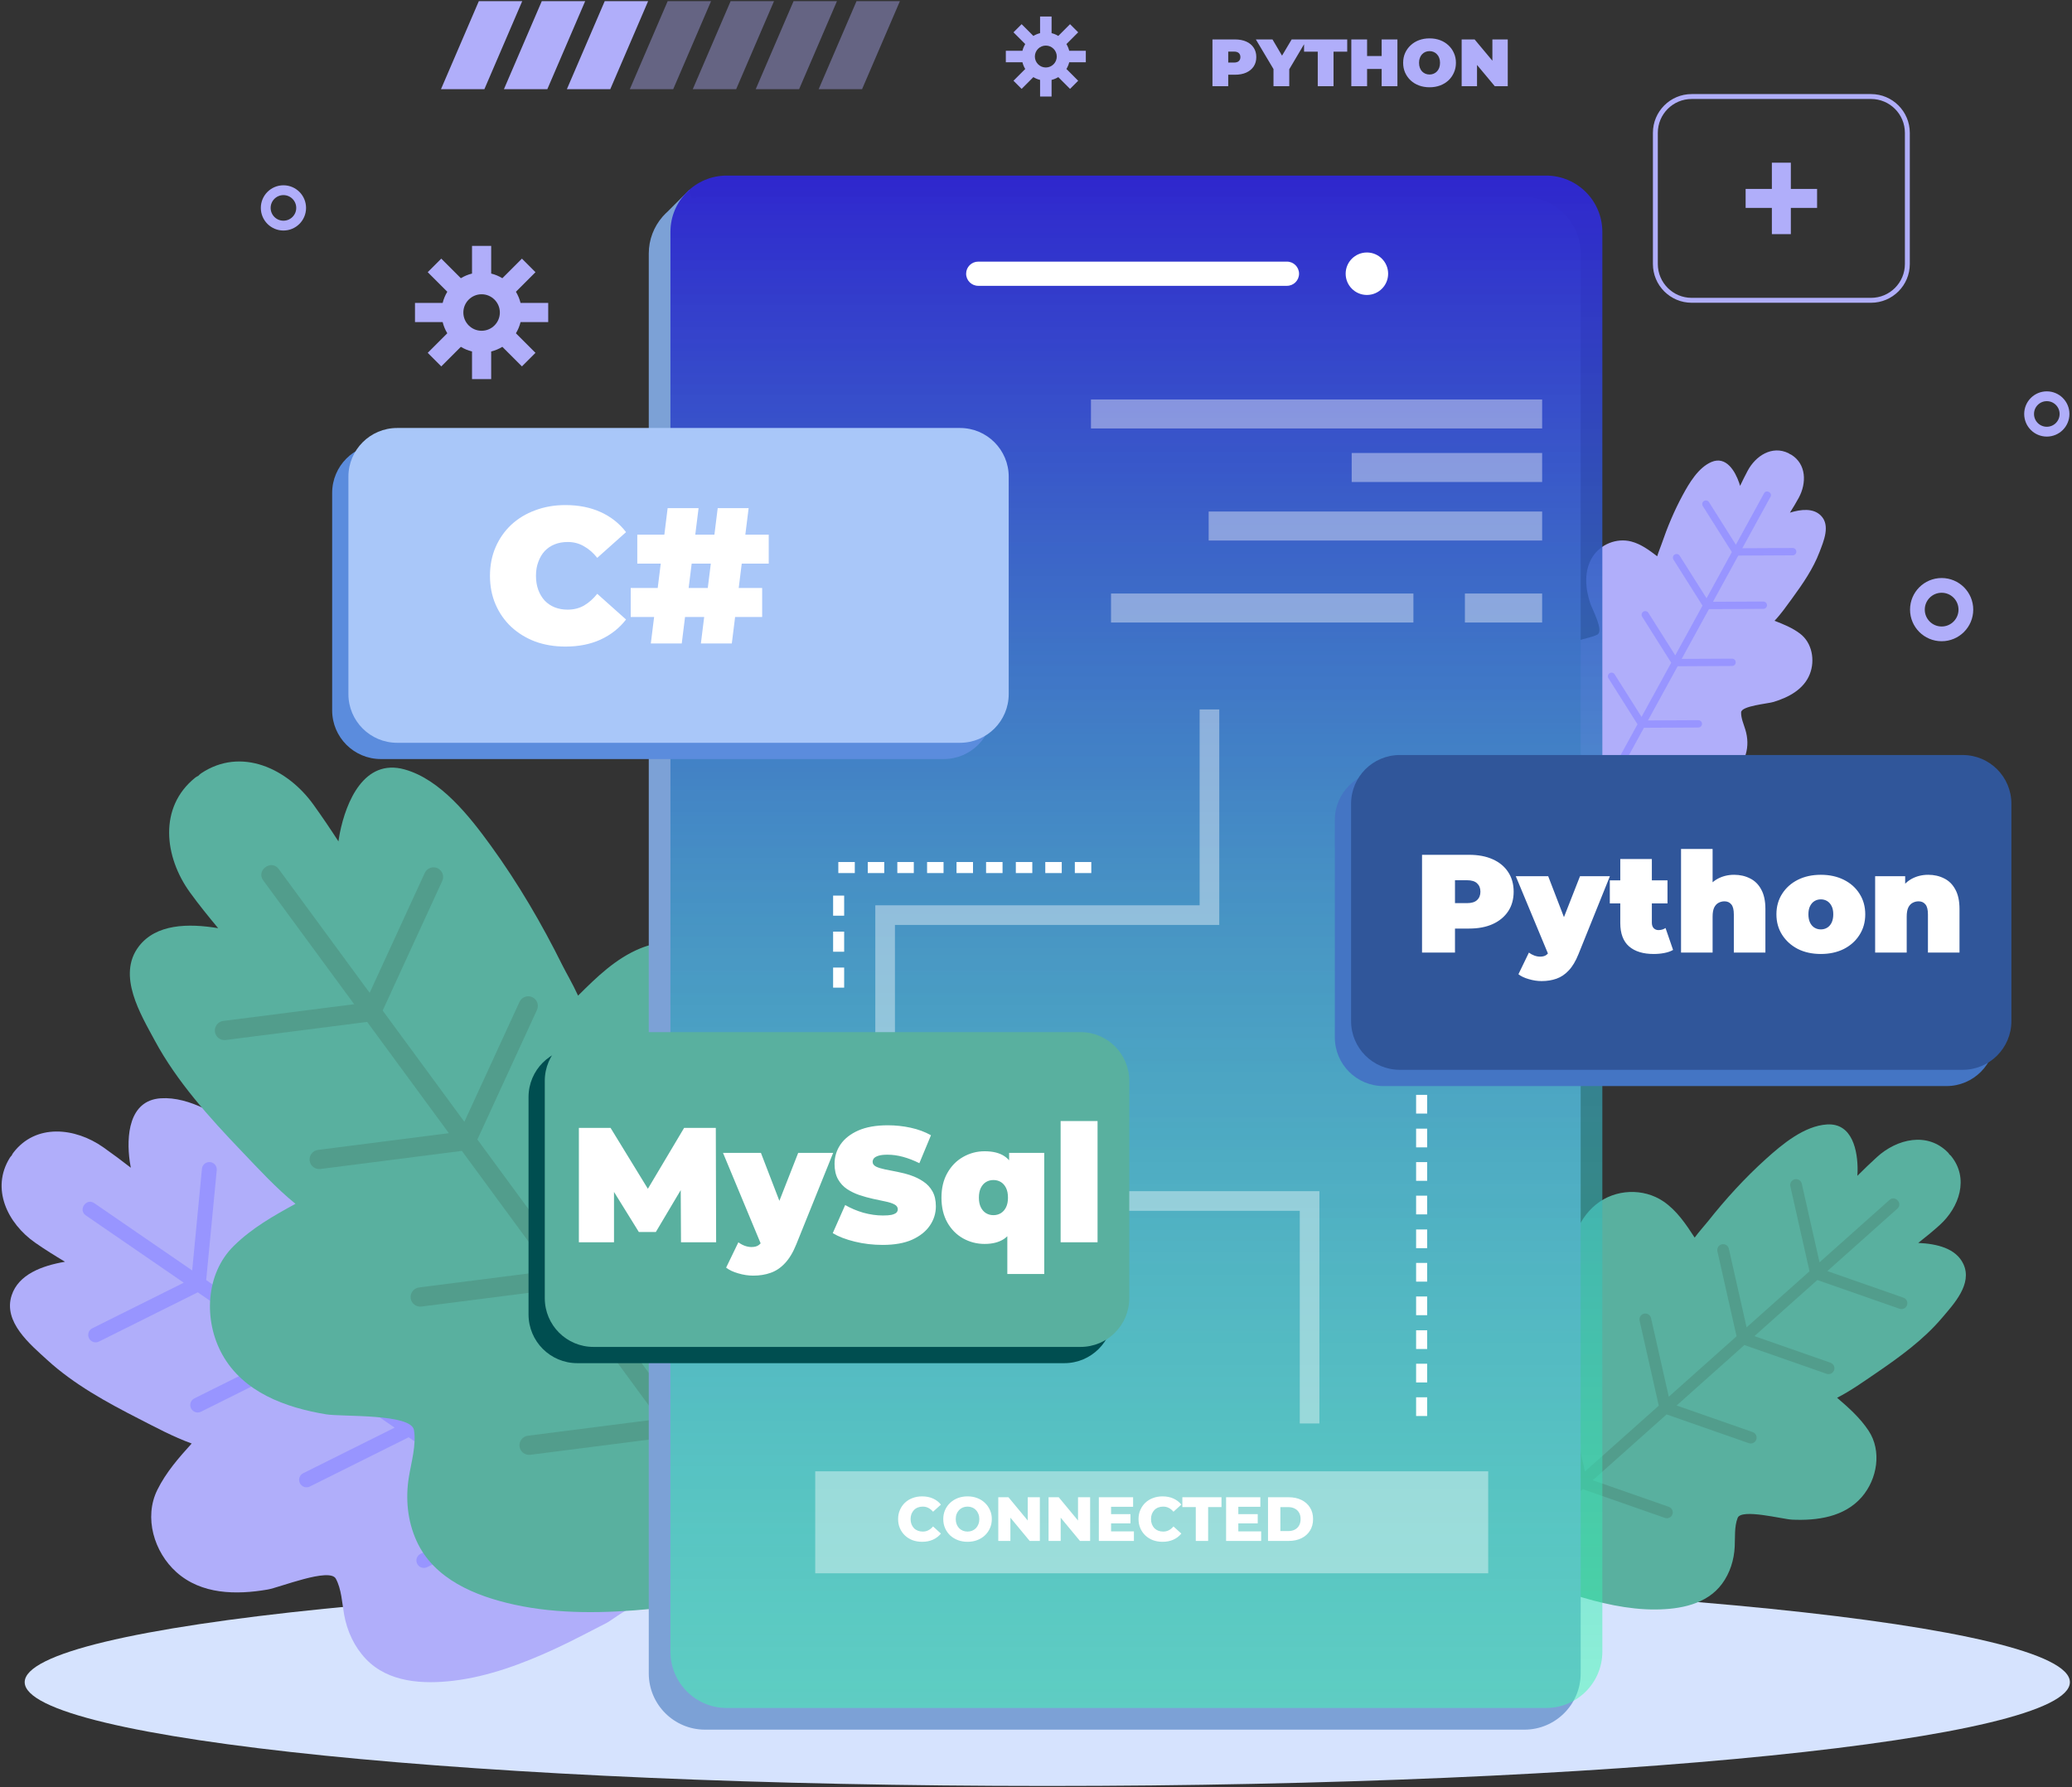 <svg width="422" height="364" viewBox="0 0 422 364" fill="none" xmlns="http://www.w3.org/2000/svg">
<rect x="0" y="0" width="422" height="364" fill="#333333" stroke="none"/>
<path d="M421.571 342.586C421.571 354.259 328.325 363.723 213.3 363.723C98.275 363.723 5.029 354.259 5.029 342.586C5.029 330.911 98.276 321.448 213.3 321.448C328.325 321.448 421.571 330.911 421.571 342.586Z" fill="#D6E3FE"/>
<path d="M114.846 264.841C112.216 265.092 109.668 266.103 106.999 266.089C103.781 266.072 104.14 255.812 103.755 253.212C102.803 246.821 100.145 240.157 94.439 236.637C89.052 233.314 81.812 233.941 77.124 238.08C74.005 240.832 72.122 244.605 70.306 248.348C68.841 246.822 67.267 245.489 66.406 244.647C61.168 239.52 55.54 234.717 49.517 230.533C44.89 227.315 38.648 223.295 32.755 223.672C26.155 224.097 25.726 231.509 26.425 236.533C26.484 236.962 26.57 237.387 26.643 237.813C24.801 236.378 22.929 234.983 21.019 233.639C15.307 229.623 7.269 228.742 2.689 234.788C2.552 234.967 2.462 235.144 2.39 235.318C2.251 235.452 2.118 235.599 2.002 235.788C-1.913 242.089 1.538 249.159 7.174 253.091C9.137 254.462 11.18 255.73 13.239 256.963C8.503 257.781 3.769 259.548 2.375 263.801C0.586 269.241 6.178 273.808 9.636 276.977C15.043 281.927 21.755 285.603 28.253 288.922C31.691 290.678 35.301 292.627 39.039 293.979C36.404 296.89 33.843 299.798 32.049 303.41C29.252 309.06 31.39 316.119 35.941 320.188C41.04 324.746 48.125 324.819 54.515 323.718C56.964 323.297 67.12 319.176 68.396 321.505C69.547 323.607 69.671 326.468 70.08 328.78C70.684 332.178 72.143 335.362 74.533 337.873C79.118 342.68 86.163 343.021 92.34 342.293C99.47 341.447 106.505 338.81 112.981 335.82C116.521 334.187 119.967 332.355 123.432 330.576C125.078 329.734 128.338 326.79 130.305 327.219C131.353 327.618 132.451 327.378 133.299 326.76C133.546 326.585 133.764 326.378 133.952 326.149L133.953 326.148C133.999 326.089 134.046 326.032 134.09 325.971C134.113 325.942 134.135 325.911 134.155 325.879C134.177 325.851 134.196 325.815 134.214 325.785C134.256 325.722 134.295 325.659 134.333 325.594C134.333 325.592 134.334 325.591 134.334 325.591C134.481 325.332 134.596 325.056 134.668 324.764C134.945 323.752 134.774 322.639 134.023 321.8C133.03 320.283 134.33 316.832 134.587 315.219C135.197 311.402 135.448 307.465 135.766 303.617C136.366 296.379 136.167 288.996 134.698 281.865C133.444 275.765 130.62 269.297 124.807 266.335C121.645 264.725 118.328 264.51 114.846 264.841Z" fill="#B0AEFA"/>
<path d="M64.928 252.602C65.006 251.767 64.398 251.029 63.566 250.949C62.735 250.872 61.994 251.478 61.913 252.312L59.921 273.017C53.948 268.912 47.97 264.802 41.994 260.695L44.144 238.316C44.223 237.485 43.613 236.746 42.782 236.664C41.948 236.586 41.208 237.193 41.129 238.027L39.141 258.735C32.512 254.177 25.885 249.623 19.257 245.069C19.232 245.049 19.205 245.034 19.183 245.018C17.573 243.911 15.855 246.406 17.466 247.514C17.491 247.53 17.515 247.547 17.542 247.567C24.169 252.122 30.797 256.674 37.425 261.23L18.806 270.507C18.059 270.879 17.753 271.789 18.126 272.537C18.499 273.286 19.409 273.592 20.156 273.217L40.277 263.19C46.254 267.297 52.227 271.406 58.207 275.514L39.588 284.788C38.84 285.164 38.536 286.073 38.908 286.821C39.285 287.571 40.192 287.877 40.941 287.501L61.061 277.476C67.498 281.899 73.938 286.325 80.373 290.749L61.757 300.027C61.01 300.398 60.704 301.309 61.08 302.058C61.453 302.806 62.359 303.109 63.108 302.738L83.231 292.71C90.241 297.531 97.252 302.348 104.264 307.17L85.648 316.447C84.899 316.817 84.594 317.726 84.967 318.475C85.34 319.224 86.25 319.53 86.997 319.158L107.119 309.129C113.374 313.43 119.628 317.729 125.885 322.028C127.495 323.135 129.211 320.636 127.6 319.53C121.343 315.23 115.089 310.931 108.835 306.633L110.985 284.255C111.064 283.423 110.452 282.681 109.62 282.602C108.786 282.526 108.051 283.132 107.97 283.965L105.978 304.67C98.967 299.852 91.956 295.035 84.944 290.214L87.094 267.837C87.172 267.003 86.563 266.261 85.731 266.183C84.898 266.103 84.159 266.713 84.076 267.547L82.088 288.251C75.649 283.828 69.211 279.402 62.776 274.978L64.928 252.602Z" fill="#9895FF"/>
<path d="M165.078 241.831C161.762 241.017 158.226 241.168 154.974 240.018C151.052 238.63 155.852 226.262 156.485 222.926C158.042 214.721 157.631 205.458 152.164 198.737C147.003 192.394 137.9 190.081 130.419 193.139C125.444 195.172 121.54 198.974 117.735 202.767C116.597 200.283 115.24 197.99 114.548 196.596C110.336 188.108 105.509 179.86 99.938 172.19C95.659 166.297 89.75 158.741 82.397 156.697C74.163 154.407 70.487 163.269 69.204 169.7C69.096 170.247 69.018 170.801 68.93 171.352C67.29 168.82 65.597 166.319 63.838 163.871C58.577 156.541 49.139 152.051 40.98 157.481C40.741 157.64 40.555 157.818 40.39 158.002C40.165 158.104 39.94 158.228 39.718 158.409C32.263 164.433 33.468 174.528 38.675 181.724C40.489 184.233 42.447 186.646 44.431 189.029C38.303 188.013 31.777 188.154 28.265 192.752C23.774 198.634 28.655 206.585 31.528 211.92C36.022 220.263 42.651 227.598 49.17 234.41C52.615 238.012 56.194 241.931 60.181 245.164C55.728 247.6 51.367 250.058 47.645 253.705C41.826 259.409 41.438 268.934 45.26 275.834C49.544 283.566 58.16 286.666 66.426 288.036C69.594 288.564 83.742 287.849 84.308 291.235C84.819 294.29 83.752 297.835 83.27 300.832C82.564 305.236 82.987 309.743 84.839 313.821C88.39 321.637 96.842 325.048 104.691 326.781C113.751 328.782 123.457 328.551 132.631 327.658C137.644 327.171 142.629 326.397 147.614 325.701C149.981 325.372 155.21 323.164 157.426 324.522C158.536 325.457 159.982 325.631 161.278 325.237C161.651 325.128 162.004 324.969 162.332 324.77L162.333 324.769C162.417 324.719 162.498 324.664 162.578 324.609C162.617 324.583 162.659 324.556 162.698 324.528C162.736 324.5 162.773 324.468 162.811 324.438C162.888 324.378 162.964 324.318 163.037 324.253C163.037 324.251 163.038 324.251 163.038 324.251C163.326 323.997 163.583 323.708 163.798 323.385C164.564 322.265 164.831 320.835 164.268 319.493C163.703 317.219 166.759 313.559 167.758 311.699C170.122 307.304 172.103 302.606 174.126 298.045C177.936 289.467 180.83 280.373 182.07 271.048C183.131 263.069 182.436 253.975 176.599 247.887C173.425 244.577 169.469 242.907 165.078 241.831Z" fill="#59B09F"/>
<path d="M109.365 205.674C109.815 204.693 109.386 203.531 108.404 203.079C107.422 202.628 106.26 203.057 105.807 204.038L94.578 228.463C89.031 220.91 83.484 213.358 77.936 205.805L90.072 179.409C90.524 178.428 90.093 177.265 89.111 176.813C88.129 176.362 86.967 176.792 86.514 177.774L75.286 202.198C69.134 193.821 62.982 185.445 56.83 177.07C56.806 177.038 56.783 177.006 56.759 176.972C55.265 174.938 52.111 177.256 53.605 179.29C53.628 179.322 53.652 179.355 53.676 179.387C59.827 187.764 65.98 196.139 72.131 204.514L45.467 207.921C44.395 208.059 43.637 209.038 43.774 210.111C43.912 211.184 44.891 211.942 45.963 211.804L74.78 208.121C80.327 215.674 85.874 223.226 91.422 230.78L64.759 234.186C63.687 234.324 62.929 235.304 63.067 236.377C63.203 237.449 64.184 238.207 65.255 238.07L94.072 234.387C100.047 242.523 106.024 250.659 111.999 258.794L85.335 262.201C84.264 262.339 83.505 263.319 83.643 264.392C83.78 265.465 84.76 266.222 85.831 266.086L114.648 262.403C121.156 271.263 127.664 280.124 134.172 288.986L107.509 292.393C106.436 292.531 105.678 293.509 105.815 294.582C105.952 295.654 106.933 296.413 108.004 296.276L136.821 292.593C142.628 300.499 148.433 308.405 154.24 316.31C155.735 318.345 158.89 316.028 157.394 313.992C151.588 306.088 145.782 298.181 139.978 290.278L152.113 263.881C152.563 262.9 152.133 261.736 151.152 261.285C150.169 260.835 149.009 261.264 148.556 262.247L137.33 286.67C130.822 277.81 124.313 268.947 117.805 260.087L129.941 233.691C130.391 232.708 129.962 231.546 128.981 231.095C127.998 230.643 126.837 231.073 126.384 232.054L115.156 256.479C109.179 248.342 103.204 240.207 97.229 232.069L109.365 205.674Z" fill="#529D8C"/>
<path d="M304.265 271.53C300.006 274.426 298.437 279.772 298.06 284.672C297.618 290.401 298.195 296.2 299.383 301.808C300.012 304.788 300.6 307.847 301.456 310.772C301.816 312.011 303.178 314.583 302.551 315.871C302.045 316.601 302.024 317.49 302.339 318.256C302.426 318.476 302.543 318.682 302.684 318.87V318.871C302.72 318.918 302.757 318.965 302.795 319.01C302.814 319.033 302.832 319.057 302.852 319.078C302.87 319.101 302.893 319.121 302.912 319.143C302.954 319.185 302.995 319.228 303.038 319.268L303.039 319.269C303.21 319.428 303.401 319.569 303.611 319.682C304.336 320.081 305.22 320.162 306.002 319.745C307.498 319.213 310.342 321.195 311.714 321.692C314.605 322.741 317.485 323.834 320.418 324.76C325.785 326.456 331.553 327.825 337.219 327.78C342.127 327.738 347.609 326.772 350.722 322.553C352.345 320.353 353.17 317.713 353.306 314.992C353.397 313.14 353.21 310.888 353.903 309.129C354.67 307.178 363.031 309.398 364.991 309.486C370.103 309.715 375.642 308.955 379.181 304.879C382.34 301.241 383.315 295.503 380.563 291.357C378.802 288.707 376.508 286.684 374.157 284.666C376.948 283.239 379.583 281.352 382.098 279.638C386.856 276.395 391.745 272.853 395.488 268.44C397.881 265.617 401.805 261.487 399.867 257.404C398.353 254.211 394.471 253.299 390.682 253.13C392.17 251.959 393.646 250.764 395.047 249.496C399.068 245.857 401.068 239.979 397.379 235.435C397.27 235.299 397.15 235.196 397.029 235.107C396.954 234.975 396.867 234.846 396.742 234.721C392.557 230.443 386.349 231.929 382.277 235.64C380.918 236.88 379.587 238.159 378.288 239.464C378.304 239.123 378.329 238.781 378.332 238.442C378.382 234.438 377.31 228.678 372.1 229.001C367.449 229.29 362.961 233.055 359.658 236.032C355.357 239.907 351.428 244.224 347.835 248.76C347.245 249.504 346.144 250.703 345.148 252.043C343.357 249.295 341.506 246.528 338.793 244.681C334.712 241.907 328.979 242.134 325.093 245.27C320.975 248.592 319.555 254.073 319.445 259.172C319.401 261.246 320.7 269.242 318.182 269.573C316.092 269.848 313.999 269.309 311.915 269.376C309.155 269.459 306.579 269.956 304.265 271.53Z" fill="#59B09F"/>
<path d="M349.78 254.838C349.635 254.194 350.04 253.555 350.683 253.408C351.326 253.264 351.966 253.668 352.113 254.311L355.725 270.326C359.996 266.517 364.266 262.709 368.538 258.9L364.635 241.593C364.49 240.947 364.895 240.31 365.537 240.163C366.183 240.018 366.822 240.423 366.968 241.066L370.579 257.08C375.315 252.856 380.053 248.633 384.789 244.408C384.807 244.392 384.827 244.376 384.844 244.361C385.993 243.334 387.586 245.119 386.435 246.145C386.417 246.161 386.4 246.178 386.381 246.193C381.645 250.418 376.907 254.641 372.17 258.865L387.666 264.279C388.289 264.497 388.618 265.179 388.4 265.801C388.183 266.426 387.501 266.754 386.877 266.536L370.129 260.683C365.859 264.492 361.588 268.3 357.316 272.109L372.813 277.525C373.436 277.742 373.763 278.425 373.545 279.047C373.327 279.672 372.647 280.001 372.022 279.781L355.276 273.928C350.674 278.031 346.073 282.133 341.473 286.237L356.968 291.652C357.589 291.871 357.919 292.551 357.701 293.175C357.482 293.8 356.802 294.128 356.178 293.909L339.429 288.056C334.419 292.525 329.407 296.991 324.397 301.46L339.892 306.877C340.515 307.095 340.843 307.776 340.626 308.398C340.408 309.021 339.726 309.351 339.103 309.133L322.355 303.279C317.883 307.265 313.414 311.252 308.943 315.238C307.793 316.264 306.2 314.48 307.352 313.453C311.823 309.468 316.293 305.48 320.763 301.497L316.859 284.188C316.715 283.545 317.12 282.904 317.763 282.759C318.409 282.616 319.045 283.019 319.192 283.662L322.804 299.677C327.815 295.208 332.825 290.74 337.838 286.272L333.935 268.964C333.79 268.321 334.194 267.68 334.838 267.534C335.482 267.389 336.121 267.794 336.267 268.438L339.878 284.452C344.479 280.349 349.082 276.246 353.681 272.142L349.78 254.838Z" fill="#529D8C"/>
<path d="M317.527 133.314C315.626 135.91 315.819 139.384 316.623 142.347C317.561 145.812 319.113 149.107 320.985 152.158C321.979 153.781 322.964 155.458 324.081 157.002C324.553 157.655 325.892 158.886 325.791 159.774C325.648 160.31 325.819 160.838 326.166 161.222C326.263 161.334 326.375 161.431 326.497 161.512L326.498 161.513C326.529 161.533 326.56 161.553 326.593 161.571C326.608 161.581 326.624 161.592 326.64 161.599C326.657 161.609 326.672 161.617 326.689 161.625C326.722 161.641 326.755 161.657 326.789 161.672H326.79C326.924 161.731 327.066 161.774 327.213 161.795C327.724 161.879 328.261 161.741 328.633 161.332C329.404 160.706 331.492 161.278 332.404 161.284C334.325 161.297 336.248 161.338 338.169 161.27C341.684 161.148 345.365 160.746 348.691 159.534C351.572 158.482 354.597 156.767 355.547 153.634C356.041 151.998 355.976 150.272 355.486 148.642C355.153 147.534 354.571 146.247 354.611 145.066C354.655 143.757 360.041 143.315 361.213 142.956C364.27 142.022 367.372 140.415 368.604 137.276C369.704 134.474 369.077 130.893 366.59 129.027C364.997 127.835 363.225 127.125 361.418 126.428C362.763 125.004 363.919 123.343 365.042 121.806C367.165 118.902 369.303 115.793 370.582 112.413C371.4 110.25 372.848 106.998 370.852 105.001C369.293 103.438 366.817 103.712 364.551 104.405C365.183 103.404 365.801 102.393 366.361 101.353C367.968 98.37 367.917 94.491 364.794 92.588C364.701 92.531 364.61 92.496 364.52 92.467C364.449 92.407 364.37 92.349 364.27 92.3C360.912 90.656 357.569 92.829 355.947 95.865C355.405 96.882 354.891 97.911 354.399 98.952C354.336 98.747 354.281 98.542 354.211 98.34C353.402 95.973 351.567 92.807 348.567 94.086C345.89 95.229 344.036 98.386 342.713 100.829C340.991 104.009 339.581 107.373 338.414 110.793C338.223 111.355 337.825 112.291 337.519 113.288C335.889 112.045 334.222 110.802 332.238 110.284C329.256 109.503 325.928 110.836 324.296 113.495C322.567 116.312 322.877 119.836 323.879 122.861C324.286 124.09 326.724 128.526 325.312 129.249C324.139 129.848 322.794 129.969 321.581 130.443C319.973 131.071 318.56 131.902 317.527 133.314Z" fill="#B0AEFA"/>
<path d="M340.831 113.968C340.611 113.618 340.715 113.157 341.063 112.938C341.412 112.718 341.873 112.822 342.093 113.17L347.57 121.841C349.287 118.706 351.005 115.571 352.723 112.434L346.805 103.062C346.585 102.713 346.69 102.252 347.037 102.032C347.387 101.812 347.848 101.916 348.067 102.264L353.542 110.937C355.447 107.459 357.353 103.982 359.258 100.505C359.265 100.491 359.273 100.478 359.279 100.466C359.742 99.621 361.052 100.338 360.59 101.183C360.582 101.196 360.575 101.209 360.568 101.223C358.662 104.7 356.757 108.177 354.851 111.654L365.107 111.601C365.518 111.599 365.855 111.932 365.857 112.344C365.86 112.756 365.527 113.093 365.115 113.094L354.031 113.15C352.313 116.286 350.596 119.42 348.877 122.557L359.133 122.503C359.545 122.502 359.881 122.836 359.884 123.247C359.885 123.66 359.553 123.996 359.14 123.997L348.057 124.054C346.206 127.431 344.355 130.809 342.505 134.186L352.76 134.135C353.171 134.133 353.508 134.465 353.51 134.879C353.512 135.291 353.18 135.626 352.768 135.629L341.683 135.685C339.669 139.365 337.653 143.042 335.638 146.722L345.892 146.67C346.305 146.667 346.641 146.999 346.643 147.412C346.645 147.824 346.312 148.161 345.901 148.163L334.816 148.219C333.019 151.501 331.221 154.782 329.422 158.065C328.959 158.91 327.649 158.192 328.111 157.347C329.91 154.065 331.708 150.783 333.506 147.502L327.588 138.13C327.369 137.781 327.474 137.318 327.822 137.099C328.172 136.881 328.63 136.984 328.85 137.332L334.327 146.003C336.343 142.325 338.358 138.648 340.374 134.968L334.456 125.596C334.236 125.246 334.34 124.785 334.688 124.566C335.038 124.345 335.498 124.45 335.719 124.799L341.194 133.47C343.046 130.093 344.896 126.715 346.746 123.338L340.831 113.968Z" fill="#9895FF"/>
<path d="M98.652 18.165H89.813L97.52 0.241H106.359L98.652 18.165Z" fill="#B0AEFA"/>
<path d="M111.472 18.165H102.633L110.341 0.241H119.18L111.472 18.165Z" fill="#B0AEFA"/>
<path d="M124.292 18.165H115.453L123.161 0.241H132L124.292 18.165Z" fill="#B0AEFA"/>
<path opacity="0.4" d="M137.112 18.165H128.273L135.98 0.241H144.82L137.112 18.165Z" fill="#B0AEFA"/>
<path opacity="0.4" d="M149.933 18.165H141.094L148.801 0.241H157.641L149.933 18.165Z" fill="#B0AEFA"/>
<path opacity="0.4" d="M162.753 18.165H153.914L161.622 0.241H170.461L162.753 18.165Z" fill="#B0AEFA"/>
<path opacity="0.4" d="M175.574 18.165H166.734L174.442 0.241H183.281L175.574 18.165Z" fill="#B0AEFA"/>
<path d="M388.467 53.762C388.467 57.847 385.156 61.158 381.072 61.158H344.541C340.455 61.158 337.145 57.846 337.145 53.762V27.054C337.145 22.969 340.456 19.658 344.541 19.658H381.072C385.156 19.658 388.467 22.969 388.467 27.054V53.762Z" stroke="#B0AEFA" stroke-miterlimit="10"/>
<path d="M370.082 38.475H355.529V42.341H370.082V38.475Z" fill="#B0AEFA"/>
<path d="M364.738 33.132H360.873V47.684H364.738V33.132Z" fill="#B0AEFA"/>
<path d="M111.653 65.598V61.696H106.019C105.819 60.883 105.497 60.118 105.074 59.42L109.06 55.434L106.301 52.674L102.315 56.66C101.617 56.236 100.853 55.914 100.039 55.714V50.079H96.136V55.714C95.322 55.914 94.558 56.235 93.861 56.659L89.874 52.672L87.114 55.432L91.101 59.419C90.677 60.117 90.356 60.881 90.155 61.694H84.52V65.597H90.155C90.355 66.41 90.676 67.175 91.1 67.872L87.114 71.859L89.874 74.619L93.86 70.632C94.558 71.056 95.322 71.378 96.135 71.578V77.213H100.037V71.578C100.851 71.378 101.616 71.057 102.314 70.633L106.3 74.619L109.06 71.86L105.074 67.874C105.498 67.176 105.82 66.412 106.02 65.598H111.653ZM98.087 67.363C96.037 67.363 94.37 65.696 94.37 63.646C94.37 61.596 96.037 59.929 98.087 59.929C100.136 59.929 101.803 61.596 101.803 63.646C101.803 65.696 100.136 67.363 98.087 67.363Z" fill="#B0AEFA"/>
<path d="M221.146 12.684V10.341H217.763C217.643 9.853 217.45 9.394 217.196 8.974L219.59 6.581L217.933 4.924L215.54 7.318C215.121 7.063 214.662 6.87 214.174 6.75V3.366H211.83V6.75C211.342 6.87 210.883 7.063 210.464 7.317L208.07 4.923L206.413 6.58L208.807 8.974C208.552 9.393 208.36 9.852 208.24 10.34H204.856V12.684H208.24C208.36 13.173 208.553 13.631 208.807 14.05L206.413 16.444L208.07 18.101L210.464 15.707C210.882 15.961 211.341 16.155 211.83 16.275V19.658H214.173V16.275C214.662 16.154 215.12 15.962 215.54 15.707L217.933 18.1L219.59 16.443L217.196 14.05C217.451 13.631 217.643 13.172 217.764 12.683L221.146 12.684ZM213 13.744C211.769 13.744 210.769 12.743 210.769 11.513C210.769 10.283 211.769 9.282 213 9.282C214.23 9.282 215.231 10.283 215.231 11.513C215.231 12.743 214.23 13.744 213 13.744Z" fill="#B0AEFA"/>
<path d="M310.467 40.171H143.598C142.654 40.171 141.74 40.297 140.863 40.513L140.416 38.646L135.981 43.084C135.649 43.379 135.336 43.693 135.04 44.025L134.941 44.124L134.942 44.134C133.197 46.145 132.134 48.763 132.134 51.635V340.79C132.134 347.122 137.267 352.254 143.599 352.254H310.468C316.8 352.254 321.932 347.122 321.932 340.79V51.636C321.931 45.304 316.799 40.171 310.467 40.171Z" fill="#7CA1D6"/>
<path d="M326.345 336.376C326.345 342.708 321.212 347.84 314.88 347.84H148.011C141.68 347.84 136.547 342.708 136.547 336.376V47.222C136.547 40.89 141.68 35.758 148.011 35.758H314.88C321.212 35.758 326.345 40.891 326.345 47.222V336.376Z" fill="url(#paint0_linear_77_774)"/>
<path d="M264.574 55.745C264.574 57.106 263.471 58.209 262.11 58.209H199.232C197.871 58.209 196.768 57.106 196.768 55.745C196.768 54.385 197.871 53.282 199.232 53.282H262.11C263.471 53.281 264.574 54.384 264.574 55.745Z" fill="white"/>
<path d="M282.719 55.745C282.719 58.134 280.782 60.071 278.394 60.071C276.005 60.071 274.068 58.134 274.068 55.745C274.068 53.356 276.006 51.42 278.394 51.42C280.782 51.419 282.719 53.356 282.719 55.745Z" fill="white"/>
<path d="M202.134 144.664C202.134 150.143 197.693 154.585 192.213 154.585H77.57C72.091 154.585 67.649 150.143 67.649 144.664V100.394C67.649 94.914 72.091 90.473 77.57 90.473H192.213C197.693 90.473 202.134 94.915 202.134 100.394V144.664Z" fill="#5B8CDD"/>
<path d="M205.444 141.353C205.444 146.833 201.002 151.274 195.523 151.274H80.88C75.401 151.274 70.959 146.833 70.959 141.353V97.083C70.959 91.604 75.4 87.162 80.88 87.162H195.523C201.002 87.162 205.444 91.604 205.444 97.083V141.353Z" fill="#A9C7F9"/>
<path d="M115.145 131.679C112.94 131.679 110.893 131.338 109.003 130.655C107.14 129.946 105.512 128.949 104.121 127.663C102.756 126.377 101.693 124.855 100.932 123.096C100.171 121.338 99.791 119.396 99.791 117.27C99.791 115.144 100.171 113.202 100.932 111.443C101.693 109.685 102.756 108.162 104.121 106.876C105.512 105.59 107.14 104.606 109.003 103.924C110.893 103.215 112.94 102.861 115.145 102.861C117.848 102.861 120.236 103.333 122.31 104.278C124.409 105.223 126.142 106.587 127.506 108.372L121.64 113.608C120.827 112.585 119.921 111.797 118.924 111.246C117.953 110.669 116.851 110.38 115.617 110.38C114.646 110.38 113.767 110.538 112.979 110.852C112.192 111.167 111.509 111.627 110.932 112.23C110.381 112.834 109.948 113.569 109.633 114.435C109.318 115.275 109.16 116.22 109.16 117.27C109.16 118.319 109.318 119.277 109.633 120.144C109.948 120.983 110.381 121.705 110.932 122.309C111.509 122.913 112.192 123.372 112.979 123.687C113.767 124.002 114.646 124.159 115.617 124.159C116.851 124.159 117.953 123.884 118.924 123.332C119.921 122.755 120.827 121.955 121.64 120.931L127.506 126.167C126.142 127.926 124.409 129.29 122.31 130.261C120.236 131.206 117.848 131.679 115.145 131.679ZM142.748 131.049L146.173 103.49H152.472L149.047 131.049H142.748ZM128.457 125.655V119.75H155.228V125.655H128.457ZM132.551 131.049L135.976 103.49H142.275L138.85 131.049H132.551ZM129.795 114.789V108.884H156.566V114.789H129.795Z" fill="white"/>
<path opacity="0.4" d="M314.086 81.355H222.195V87.26H314.086V81.355Z" fill="white"/>
<path opacity="0.4" d="M314.086 92.256H275.297V98.161H314.086V92.256Z" fill="white"/>
<path opacity="0.4" d="M314.085 120.873H298.354V126.777H314.085V120.873Z" fill="white"/>
<path opacity="0.4" d="M314.086 104.175H246.166V110.08H314.086V104.175Z" fill="white"/>
<path opacity="0.4" d="M287.867 120.873H226.28V126.777H287.867V120.873Z" fill="white"/>
<path opacity="0.4" d="M246.327 144.481V186.371H180.271V227.156" stroke="white" stroke-width="4" stroke-miterlimit="10"/>
<path opacity="0.4" d="M266.721 289.895V244.59H225.935" stroke="white" stroke-width="4" stroke-miterlimit="10"/>
<path d="M226.684 267.696C226.684 273.176 222.242 277.617 216.762 277.617H117.567C112.088 277.617 107.646 273.176 107.646 267.696V223.426C107.646 217.947 112.087 213.505 117.567 213.505H216.762C222.241 213.505 226.684 217.946 226.684 223.426V267.696Z" fill="#004E50"/>
<path d="M229.993 264.387C229.993 269.867 225.551 274.308 220.071 274.308H120.876C115.397 274.308 110.955 269.867 110.955 264.387V220.117C110.955 214.637 115.397 210.196 120.876 210.196H220.071C225.55 210.196 229.993 214.637 229.993 220.117V264.387Z" fill="#59B09F"/>
<path d="M117.897 253V229.703H124.354L133.673 244.912H130.278L139.331 229.703H145.787L145.854 253H138.698L138.632 240.486H139.763L133.573 250.903H130.112L123.655 240.486H125.053V253H117.897ZM153.412 259.79C152.414 259.79 151.393 259.634 150.351 259.324C149.33 259.035 148.509 258.647 147.888 258.159L150.384 253C150.761 253.288 151.183 253.521 151.649 253.699C152.137 253.876 152.603 253.965 153.046 253.965C153.712 253.965 154.222 253.821 154.577 253.533C154.932 253.266 155.221 252.856 155.443 252.301L156.208 250.371L156.741 249.639L162.565 234.795H169.687L162.199 253.366C161.533 255.03 160.757 256.328 159.869 257.26C159.004 258.192 158.028 258.847 156.94 259.224C155.875 259.601 154.699 259.79 153.412 259.79ZM155.176 253.832L147.255 234.795H154.977L160.435 248.973L155.176 253.832ZM179.757 253.533C177.805 253.533 175.919 253.311 174.099 252.867C172.28 252.423 170.782 251.846 169.606 251.136L172.135 245.412C173.245 246.055 174.476 246.577 175.83 246.976C177.205 247.353 178.537 247.542 179.824 247.542C180.578 247.542 181.166 247.497 181.588 247.409C182.031 247.298 182.353 247.153 182.553 246.976C182.752 246.776 182.852 246.543 182.852 246.277C182.852 245.855 182.619 245.523 182.153 245.279C181.687 245.034 181.066 244.835 180.29 244.679C179.535 244.502 178.703 244.324 177.793 244.147C176.884 243.947 175.963 243.692 175.031 243.381C174.121 243.071 173.278 242.66 172.502 242.15C171.747 241.64 171.137 240.974 170.671 240.153C170.205 239.31 169.972 238.267 169.972 237.025C169.972 235.582 170.372 234.273 171.17 233.097C171.991 231.899 173.2 230.945 174.798 230.235C176.418 229.525 178.426 229.17 180.822 229.17C182.397 229.17 183.951 229.336 185.482 229.669C187.013 230.002 188.388 230.512 189.609 231.2L187.246 236.891C186.092 236.315 184.971 235.882 183.884 235.593C182.819 235.305 181.776 235.161 180.756 235.161C180.001 235.161 179.402 235.227 178.958 235.36C178.515 235.494 178.193 235.671 177.993 235.893C177.816 236.115 177.727 236.359 177.727 236.625C177.727 237.025 177.96 237.346 178.426 237.59C178.892 237.812 179.502 238.001 180.256 238.156C181.033 238.311 181.876 238.478 182.786 238.655C183.718 238.833 184.638 239.077 185.548 239.388C186.458 239.698 187.29 240.109 188.044 240.619C188.821 241.129 189.442 241.795 189.908 242.616C190.374 243.437 190.607 244.458 190.607 245.678C190.607 247.098 190.197 248.407 189.376 249.605C188.577 250.781 187.379 251.735 185.781 252.467C184.184 253.178 182.176 253.533 179.757 253.533ZM200.533 253.333C198.957 253.333 197.493 252.956 196.139 252.201C194.808 251.447 193.743 250.371 192.944 248.973C192.146 247.553 191.746 245.867 191.746 243.914C191.746 241.961 192.146 240.286 192.944 238.888C193.743 237.468 194.808 236.381 196.139 235.627C197.493 234.85 198.957 234.462 200.533 234.462C202.219 234.462 203.561 234.795 204.56 235.46C205.58 236.126 206.313 237.158 206.756 238.556C207.222 239.931 207.455 241.717 207.455 243.914C207.455 246.066 207.211 247.841 206.723 249.239C206.235 250.615 205.481 251.647 204.46 252.334C203.439 253 202.13 253.333 200.533 253.333ZM202.33 247.475C202.885 247.475 203.384 247.342 203.828 247.076C204.271 246.81 204.626 246.41 204.893 245.878C205.159 245.345 205.292 244.691 205.292 243.914C205.292 243.115 205.159 242.45 204.893 241.917C204.626 241.385 204.271 240.985 203.828 240.719C203.384 240.453 202.885 240.32 202.33 240.32C201.775 240.32 201.276 240.453 200.832 240.719C200.388 240.985 200.033 241.385 199.767 241.917C199.501 242.45 199.368 243.115 199.368 243.914C199.368 244.691 199.501 245.345 199.767 245.878C200.033 246.41 200.388 246.81 200.832 247.076C201.276 247.342 201.775 247.475 202.33 247.475ZM205.159 259.457V250.57L205.492 243.914L205.525 237.258V234.795H212.681V259.457H205.159ZM216.015 253V228.305H223.537V253H216.015Z" fill="white"/>
<path d="M290.666 222.974H288.416V226.785H290.666V222.974Z" fill="white"/>
<path d="M290.666 216.139H288.416V219.949H290.666V216.139Z" fill="white"/>
<path d="M290.666 209.326H288.416V213.136H290.666V209.326Z" fill="white"/>
<path d="M290.666 243.505H288.416V247.315H290.666V243.505Z" fill="white"/>
<path d="M290.666 236.67H288.416V240.481H290.666V236.67Z" fill="white"/>
<path d="M290.666 229.857H288.416V233.668H290.666V229.857Z" fill="white"/>
<path d="M290.666 264.036H288.416V267.847H290.666V264.036Z" fill="white"/>
<path d="M290.666 257.201H288.416V261.011H290.666V257.201Z" fill="white"/>
<path d="M290.666 250.388H288.416V254.2H290.666V250.388Z" fill="white"/>
<path d="M290.666 284.566H288.416V288.378H290.666V284.566Z" fill="white"/>
<path d="M290.666 277.731H288.416V281.543H290.666V277.731Z" fill="white"/>
<path d="M290.666 270.919H288.416V274.731H290.666V270.919Z" fill="white"/>
<path d="M406.347 211.265C406.347 216.745 401.906 221.186 396.426 221.186H281.783C276.303 221.186 271.862 216.745 271.862 211.265V166.995C271.862 161.516 276.303 157.074 281.783 157.074H396.426C401.906 157.074 406.347 161.516 406.347 166.995V211.265Z" fill="#4475C4"/>
<path d="M409.657 207.954C409.657 213.433 405.216 217.875 399.736 217.875H285.094C279.615 217.875 275.172 213.434 275.172 207.954V163.684C275.172 158.205 279.614 153.763 285.094 153.763H399.737C405.216 153.763 409.658 158.205 409.658 163.684L409.657 207.954Z" fill="#30569A"/>
<path d="M289.622 194V174.087H299.208C301.067 174.087 302.67 174.39 304.016 174.997C305.382 175.604 306.434 176.476 307.174 177.614C307.913 178.733 308.283 180.061 308.283 181.597C308.283 183.133 307.913 184.461 307.174 185.579C306.434 186.698 305.382 187.571 304.016 188.197C302.67 188.804 301.067 189.107 299.208 189.107H293.348L296.335 186.234V194H289.622ZM296.335 186.973L293.348 183.929H298.782C299.711 183.929 300.394 183.721 300.83 183.304C301.285 182.886 301.513 182.317 301.513 181.597C301.513 180.876 301.285 180.307 300.83 179.89C300.394 179.473 299.711 179.264 298.782 179.264H293.348L296.335 176.22V186.973ZM313.978 199.803C313.124 199.803 312.252 199.671 311.36 199.405C310.488 199.159 309.786 198.827 309.255 198.409L311.389 194C311.711 194.247 312.072 194.446 312.47 194.597C312.887 194.749 313.285 194.825 313.665 194.825C314.234 194.825 314.67 194.702 314.973 194.455C315.277 194.228 315.523 193.877 315.713 193.403L316.367 191.753L316.822 191.127L321.801 178.439H327.888L321.488 194.313C320.919 195.735 320.255 196.845 319.496 197.641C318.757 198.438 317.922 198.997 316.993 199.32C316.083 199.642 315.077 199.803 313.978 199.803ZM315.485 194.711L308.715 178.439H315.315L319.98 190.558L315.485 194.711ZM336.798 194.284C334.655 194.284 332.986 193.772 331.792 192.748C330.597 191.705 329.999 190.112 329.999 187.969V174.94H336.429V187.912C336.429 188.386 336.552 188.756 336.798 189.022C337.064 189.287 337.386 189.42 337.766 189.42C338.316 189.42 338.799 189.278 339.216 188.993L340.753 193.459C340.26 193.744 339.662 193.953 338.96 194.085C338.278 194.218 337.557 194.284 336.798 194.284ZM327.866 183.986V179.292H339.615V183.986H327.866ZM353.183 178.155C354.378 178.155 355.459 178.401 356.426 178.894C357.394 179.368 358.152 180.117 358.702 181.142C359.271 182.166 359.556 183.493 359.556 185.124V194H353.126V186.234C353.126 185.267 352.956 184.584 352.614 184.186C352.273 183.768 351.808 183.56 351.22 183.56C350.784 183.56 350.376 183.664 349.997 183.873C349.637 184.062 349.343 184.385 349.115 184.84C348.907 185.295 348.802 185.911 348.802 186.689V194H342.373V172.892H348.802V182.991L347.266 181.682C347.873 180.506 348.688 179.624 349.713 179.036C350.756 178.449 351.913 178.155 353.183 178.155ZM370.847 194.284C369.083 194.284 367.518 193.943 366.153 193.26C364.806 192.559 363.744 191.601 362.967 190.387C362.189 189.173 361.8 187.779 361.8 186.205C361.8 184.631 362.189 183.237 362.967 182.023C363.744 180.81 364.806 179.861 366.153 179.179C367.518 178.496 369.083 178.155 370.847 178.155C372.611 178.155 374.175 178.496 375.541 179.179C376.906 179.861 377.968 180.81 378.727 182.023C379.504 183.237 379.893 184.631 379.893 186.205C379.893 187.779 379.504 189.173 378.727 190.387C377.968 191.601 376.906 192.559 375.541 193.26C374.175 193.943 372.611 194.284 370.847 194.284ZM370.847 189.278C371.321 189.278 371.748 189.164 372.127 188.936C372.506 188.709 372.81 188.367 373.037 187.912C373.265 187.438 373.379 186.869 373.379 186.205C373.379 185.523 373.265 184.963 373.037 184.527C372.81 184.072 372.506 183.73 372.127 183.503C371.748 183.275 371.321 183.161 370.847 183.161C370.373 183.161 369.946 183.275 369.567 183.503C369.187 183.73 368.884 184.072 368.656 184.527C368.429 184.963 368.315 185.523 368.315 186.205C368.315 186.869 368.429 187.438 368.656 187.912C368.884 188.367 369.187 188.709 369.567 188.936C369.946 189.164 370.373 189.278 370.847 189.278ZM392.716 178.155C393.91 178.155 394.992 178.401 395.959 178.894C396.926 179.368 397.685 180.117 398.235 181.142C398.804 182.166 399.088 183.493 399.088 185.124V194H392.659V186.234C392.659 185.267 392.488 184.584 392.147 184.186C391.805 183.768 391.341 183.56 390.753 183.56C390.317 183.56 389.909 183.664 389.53 183.873C389.169 184.062 388.875 184.385 388.648 184.84C388.439 185.295 388.335 185.911 388.335 186.689V194H381.906V178.439H388.022V182.991L386.799 181.682C387.405 180.506 388.221 179.624 389.245 179.036C390.288 178.449 391.445 178.155 392.716 178.155Z" fill="white"/>
<path d="M186.111 175.556H182.756V177.806H186.111V175.556Z" fill="white"/>
<path d="M180.093 175.556H176.738V177.806H180.093V175.556Z" fill="white"/>
<path d="M174.095 175.556H170.74V177.806H174.095V175.556Z" fill="white"/>
<path d="M204.187 175.556H200.832V177.806H204.187V175.556Z" fill="white"/>
<path d="M198.169 175.556H194.814V177.806H198.169V175.556Z" fill="white"/>
<path d="M192.171 175.556H188.816V177.806H192.171V175.556Z" fill="white"/>
<path d="M222.262 175.556H218.908V177.806H222.262V175.556Z" fill="white"/>
<path d="M216.245 175.556H212.89V177.806H216.245V175.556Z" fill="white"/>
<path d="M210.247 175.556H206.892V177.806H210.247V175.556Z" fill="white"/>
<path d="M171.928 182.395H169.678V186.487H171.928V182.395Z" fill="white"/>
<path d="M171.928 189.733H169.678V193.826H171.928V189.733Z" fill="white"/>
<path d="M171.928 197.049H169.678V201.142H171.928V197.049Z" fill="white"/>
<path opacity="0.4" d="M303.098 299.64H166.036V320.408H303.098V299.64Z" fill="white"/>
<path d="M187.809 313.997C187.106 313.997 186.453 313.887 185.852 313.667C185.258 313.438 184.742 313.116 184.301 312.701C183.869 312.286 183.53 311.799 183.284 311.239C183.038 310.672 182.916 310.049 182.916 309.371C182.916 308.693 183.038 308.075 183.284 307.515C183.53 306.948 183.869 306.456 184.301 306.041C184.742 305.626 185.258 305.308 185.852 305.088C186.453 304.859 187.106 304.745 187.809 304.745C188.631 304.745 189.364 304.889 190.008 305.177C190.66 305.465 191.202 305.88 191.635 306.422L190.033 307.871C189.745 307.532 189.427 307.274 189.08 307.096C188.741 306.918 188.36 306.829 187.936 306.829C187.572 306.829 187.237 306.888 186.932 307.007C186.627 307.126 186.364 307.299 186.144 307.528C185.932 307.748 185.763 308.015 185.635 308.329C185.517 308.642 185.458 308.99 185.458 309.371C185.458 309.752 185.517 310.1 185.635 310.413C185.763 310.727 185.932 310.998 186.144 311.227C186.364 311.447 186.627 311.616 186.932 311.735C187.237 311.854 187.572 311.913 187.936 311.913C188.36 311.913 188.741 311.824 189.08 311.646C189.427 311.468 189.745 311.21 190.033 310.871L191.635 312.32C191.202 312.854 190.66 313.269 190.008 313.565C189.364 313.853 188.631 313.997 187.809 313.997ZM197.057 313.997C196.345 313.997 195.689 313.883 195.087 313.654C194.485 313.425 193.96 313.103 193.511 312.688C193.07 312.265 192.727 311.773 192.481 311.214C192.236 310.655 192.113 310.04 192.113 309.371C192.113 308.702 192.236 308.087 192.481 307.528C192.727 306.969 193.07 306.482 193.511 306.066C193.96 305.643 194.485 305.317 195.087 305.088C195.689 304.859 196.345 304.745 197.057 304.745C197.777 304.745 198.434 304.859 199.027 305.088C199.629 305.317 200.15 305.643 200.59 306.066C201.031 306.482 201.374 306.969 201.62 307.528C201.874 308.087 202.001 308.702 202.001 309.371C202.001 310.04 201.874 310.659 201.62 311.227C201.374 311.786 201.031 312.273 200.59 312.688C200.15 313.103 199.629 313.425 199.027 313.654C198.434 313.883 197.777 313.997 197.057 313.997ZM197.057 311.913C197.396 311.913 197.709 311.854 197.998 311.735C198.294 311.616 198.548 311.447 198.76 311.227C198.98 310.998 199.15 310.727 199.269 310.413C199.396 310.1 199.459 309.752 199.459 309.371C199.459 308.981 199.396 308.634 199.269 308.329C199.15 308.015 198.98 307.748 198.76 307.528C198.548 307.299 198.294 307.126 197.998 307.007C197.709 306.888 197.396 306.829 197.057 306.829C196.718 306.829 196.4 306.888 196.104 307.007C195.816 307.126 195.561 307.299 195.341 307.528C195.129 307.748 194.96 308.015 194.833 308.329C194.714 308.634 194.655 308.981 194.655 309.371C194.655 309.752 194.714 310.1 194.833 310.413C194.96 310.727 195.129 310.998 195.341 311.227C195.561 311.447 195.816 311.616 196.104 311.735C196.4 311.854 196.718 311.913 197.057 311.913ZM203.319 313.819V304.923H205.391L210.297 310.845H209.318V304.923H211.784V313.819H209.712L204.806 307.897H205.785V313.819H203.319ZM213.559 313.819V304.923H215.631L220.537 310.845H219.558V304.923H222.024V313.819H219.952L215.046 307.897H216.025V313.819H213.559ZM226.112 308.367H230.243V310.248H226.112V308.367ZM226.29 311.875H230.942V313.819H223.799V304.923H230.777V306.867H226.29V311.875ZM236.774 313.997C236.071 313.997 235.419 313.887 234.817 313.667C234.224 313.438 233.707 313.116 233.266 312.701C232.834 312.286 232.495 311.799 232.25 311.239C232.004 310.672 231.881 310.049 231.881 309.371C231.881 308.693 232.004 308.075 232.25 307.515C232.495 306.948 232.834 306.456 233.266 306.041C233.707 305.626 234.224 305.308 234.817 305.088C235.419 304.859 236.071 304.745 236.774 304.745C237.596 304.745 238.329 304.889 238.973 305.177C239.625 305.465 240.168 305.88 240.6 306.422L238.998 307.871C238.71 307.532 238.393 307.274 238.045 307.096C237.706 306.918 237.325 306.829 236.901 306.829C236.537 306.829 236.202 306.888 235.897 307.007C235.592 307.126 235.33 307.299 235.109 307.528C234.897 307.748 234.728 308.015 234.601 308.329C234.482 308.642 234.423 308.99 234.423 309.371C234.423 309.752 234.482 310.1 234.601 310.413C234.728 310.727 234.897 310.998 235.109 311.227C235.33 311.447 235.592 311.616 235.897 311.735C236.202 311.854 236.537 311.913 236.901 311.913C237.325 311.913 237.706 311.824 238.045 311.646C238.393 311.468 238.71 311.21 238.998 310.871L240.6 312.32C240.168 312.854 239.625 313.269 238.973 313.565C238.329 313.853 237.596 313.997 236.774 313.997ZM243.541 313.819V306.918H240.809V304.923H248.778V306.918H246.058V313.819H243.541ZM252.028 308.367H256.159V310.248H252.028V308.367ZM252.206 311.875H256.858V313.819H249.715V304.923H256.693V306.867H252.206V311.875ZM258.255 313.819V304.923H262.462C263.445 304.923 264.309 305.105 265.055 305.469C265.8 305.833 266.381 306.346 266.796 307.007C267.219 307.668 267.431 308.456 267.431 309.371C267.431 310.278 267.219 311.066 266.796 311.735C266.381 312.396 265.8 312.909 265.055 313.273C264.309 313.637 263.445 313.819 262.462 313.819H258.255ZM260.771 311.811H262.36C262.868 311.811 263.309 311.718 263.682 311.532C264.063 311.337 264.36 311.057 264.572 310.693C264.783 310.32 264.889 309.879 264.889 309.371C264.889 308.854 264.783 308.414 264.572 308.049C264.36 307.685 264.063 307.409 263.682 307.223C263.309 307.028 262.868 306.931 262.36 306.931H260.771V311.811Z" fill="white"/>
<path d="M246.94 17.557V8.032H251.526C252.415 8.032 253.182 8.177 253.826 8.467C254.479 8.757 254.983 9.175 255.337 9.719C255.69 10.254 255.867 10.889 255.867 11.624C255.867 12.359 255.69 12.994 255.337 13.529C254.983 14.065 254.479 14.482 253.826 14.781C253.182 15.072 252.415 15.217 251.526 15.217H248.723L250.152 13.842V17.557H246.94ZM250.152 14.196L248.723 12.74H251.322C251.767 12.74 252.093 12.64 252.302 12.441C252.52 12.241 252.629 11.969 252.629 11.624C252.629 11.28 252.52 11.007 252.302 10.808C252.093 10.608 251.767 10.508 251.322 10.508H248.723L250.152 9.052V14.196ZM259.37 17.557V13.38L260.105 15.298L255.778 8.032H259.166L262.092 12.999H260.119L263.071 8.032H266.174L261.874 15.298L262.582 13.38V17.557H259.37ZM268.384 17.557V10.522H265.595V8.032H274.386V10.522H271.596V17.557H268.384ZM281.398 8.032H284.609V17.557H281.398V8.032ZM278.431 17.557H275.22V8.032H278.431V17.557ZM281.616 14.046H278.214V11.406H281.616V14.046ZM291.151 17.775C290.38 17.775 289.663 17.653 289.001 17.408C288.348 17.163 287.781 16.818 287.3 16.373C286.819 15.92 286.443 15.389 286.17 14.781C285.907 14.174 285.776 13.511 285.776 12.794C285.776 12.069 285.907 11.406 286.17 10.808C286.443 10.2 286.819 9.674 287.3 9.229C287.781 8.776 288.348 8.426 289.001 8.181C289.663 7.936 290.38 7.814 291.151 7.814C291.931 7.814 292.648 7.936 293.301 8.181C293.954 8.426 294.521 8.776 295.002 9.229C295.483 9.674 295.855 10.2 296.118 10.808C296.39 11.406 296.526 12.069 296.526 12.794C296.526 13.511 296.39 14.174 296.118 14.781C295.855 15.389 295.483 15.92 295.002 16.373C294.521 16.818 293.954 17.163 293.301 17.408C292.648 17.653 291.931 17.775 291.151 17.775ZM291.151 15.176C291.45 15.176 291.727 15.121 291.981 15.013C292.244 14.904 292.471 14.75 292.661 14.55C292.861 14.341 293.015 14.092 293.124 13.802C293.233 13.502 293.287 13.166 293.287 12.794C293.287 12.423 293.233 12.091 293.124 11.801C293.015 11.502 292.861 11.252 292.661 11.053C292.471 10.844 292.244 10.685 291.981 10.576C291.727 10.468 291.45 10.413 291.151 10.413C290.852 10.413 290.57 10.468 290.307 10.576C290.053 10.685 289.826 10.844 289.627 11.053C289.436 11.252 289.287 11.502 289.178 11.801C289.069 12.091 289.014 12.423 289.014 12.794C289.014 13.166 289.069 13.502 289.178 13.802C289.287 14.092 289.436 14.341 289.627 14.55C289.826 14.75 290.053 14.904 290.307 15.013C290.57 15.121 290.852 15.176 291.151 15.176ZM297.692 17.557V8.032H300.332L305.176 13.829H303.951V8.032H307.081V17.557H304.441L299.597 11.76H300.822V17.557H297.692Z" fill="#B0AEFA"/>
<path d="M400.386 124.154C400.386 126.88 398.177 129.09 395.451 129.09C392.725 129.09 390.515 126.88 390.515 124.154C390.515 121.428 392.725 119.218 395.451 119.218C398.177 119.218 400.386 121.428 400.386 124.154Z" stroke="#B0AEFA" stroke-width="3" stroke-miterlimit="10"/>
<path d="M420.477 84.307C420.477 86.299 418.863 87.914 416.87 87.914C414.877 87.914 413.264 86.3 413.264 84.307C413.264 82.314 414.878 80.7 416.87 80.7C418.862 80.7 420.477 82.315 420.477 84.307Z" stroke="#B0AEFA" stroke-width="2" stroke-miterlimit="10"/>
<path d="M61.334 42.342C61.334 44.334 59.72 45.948 57.728 45.948C55.736 45.948 54.122 44.334 54.122 42.342C54.122 40.35 55.736 38.735 57.728 38.735C59.72 38.735 61.334 40.35 61.334 42.342Z" stroke="#B0AEFA" stroke-width="2" stroke-miterlimit="10"/>
<defs>
<linearGradient id="paint0_linear_77_774" x1="231.446" y1="347.84" x2="231.446" y2="35.758" gradientUnits="userSpaceOnUse">
<stop stop-color="#3BFFAD" stop-opacity="0.467"/>
<stop offset="1" stop-color="#2F27CE"/>
</linearGradient>
</defs>
</svg>

